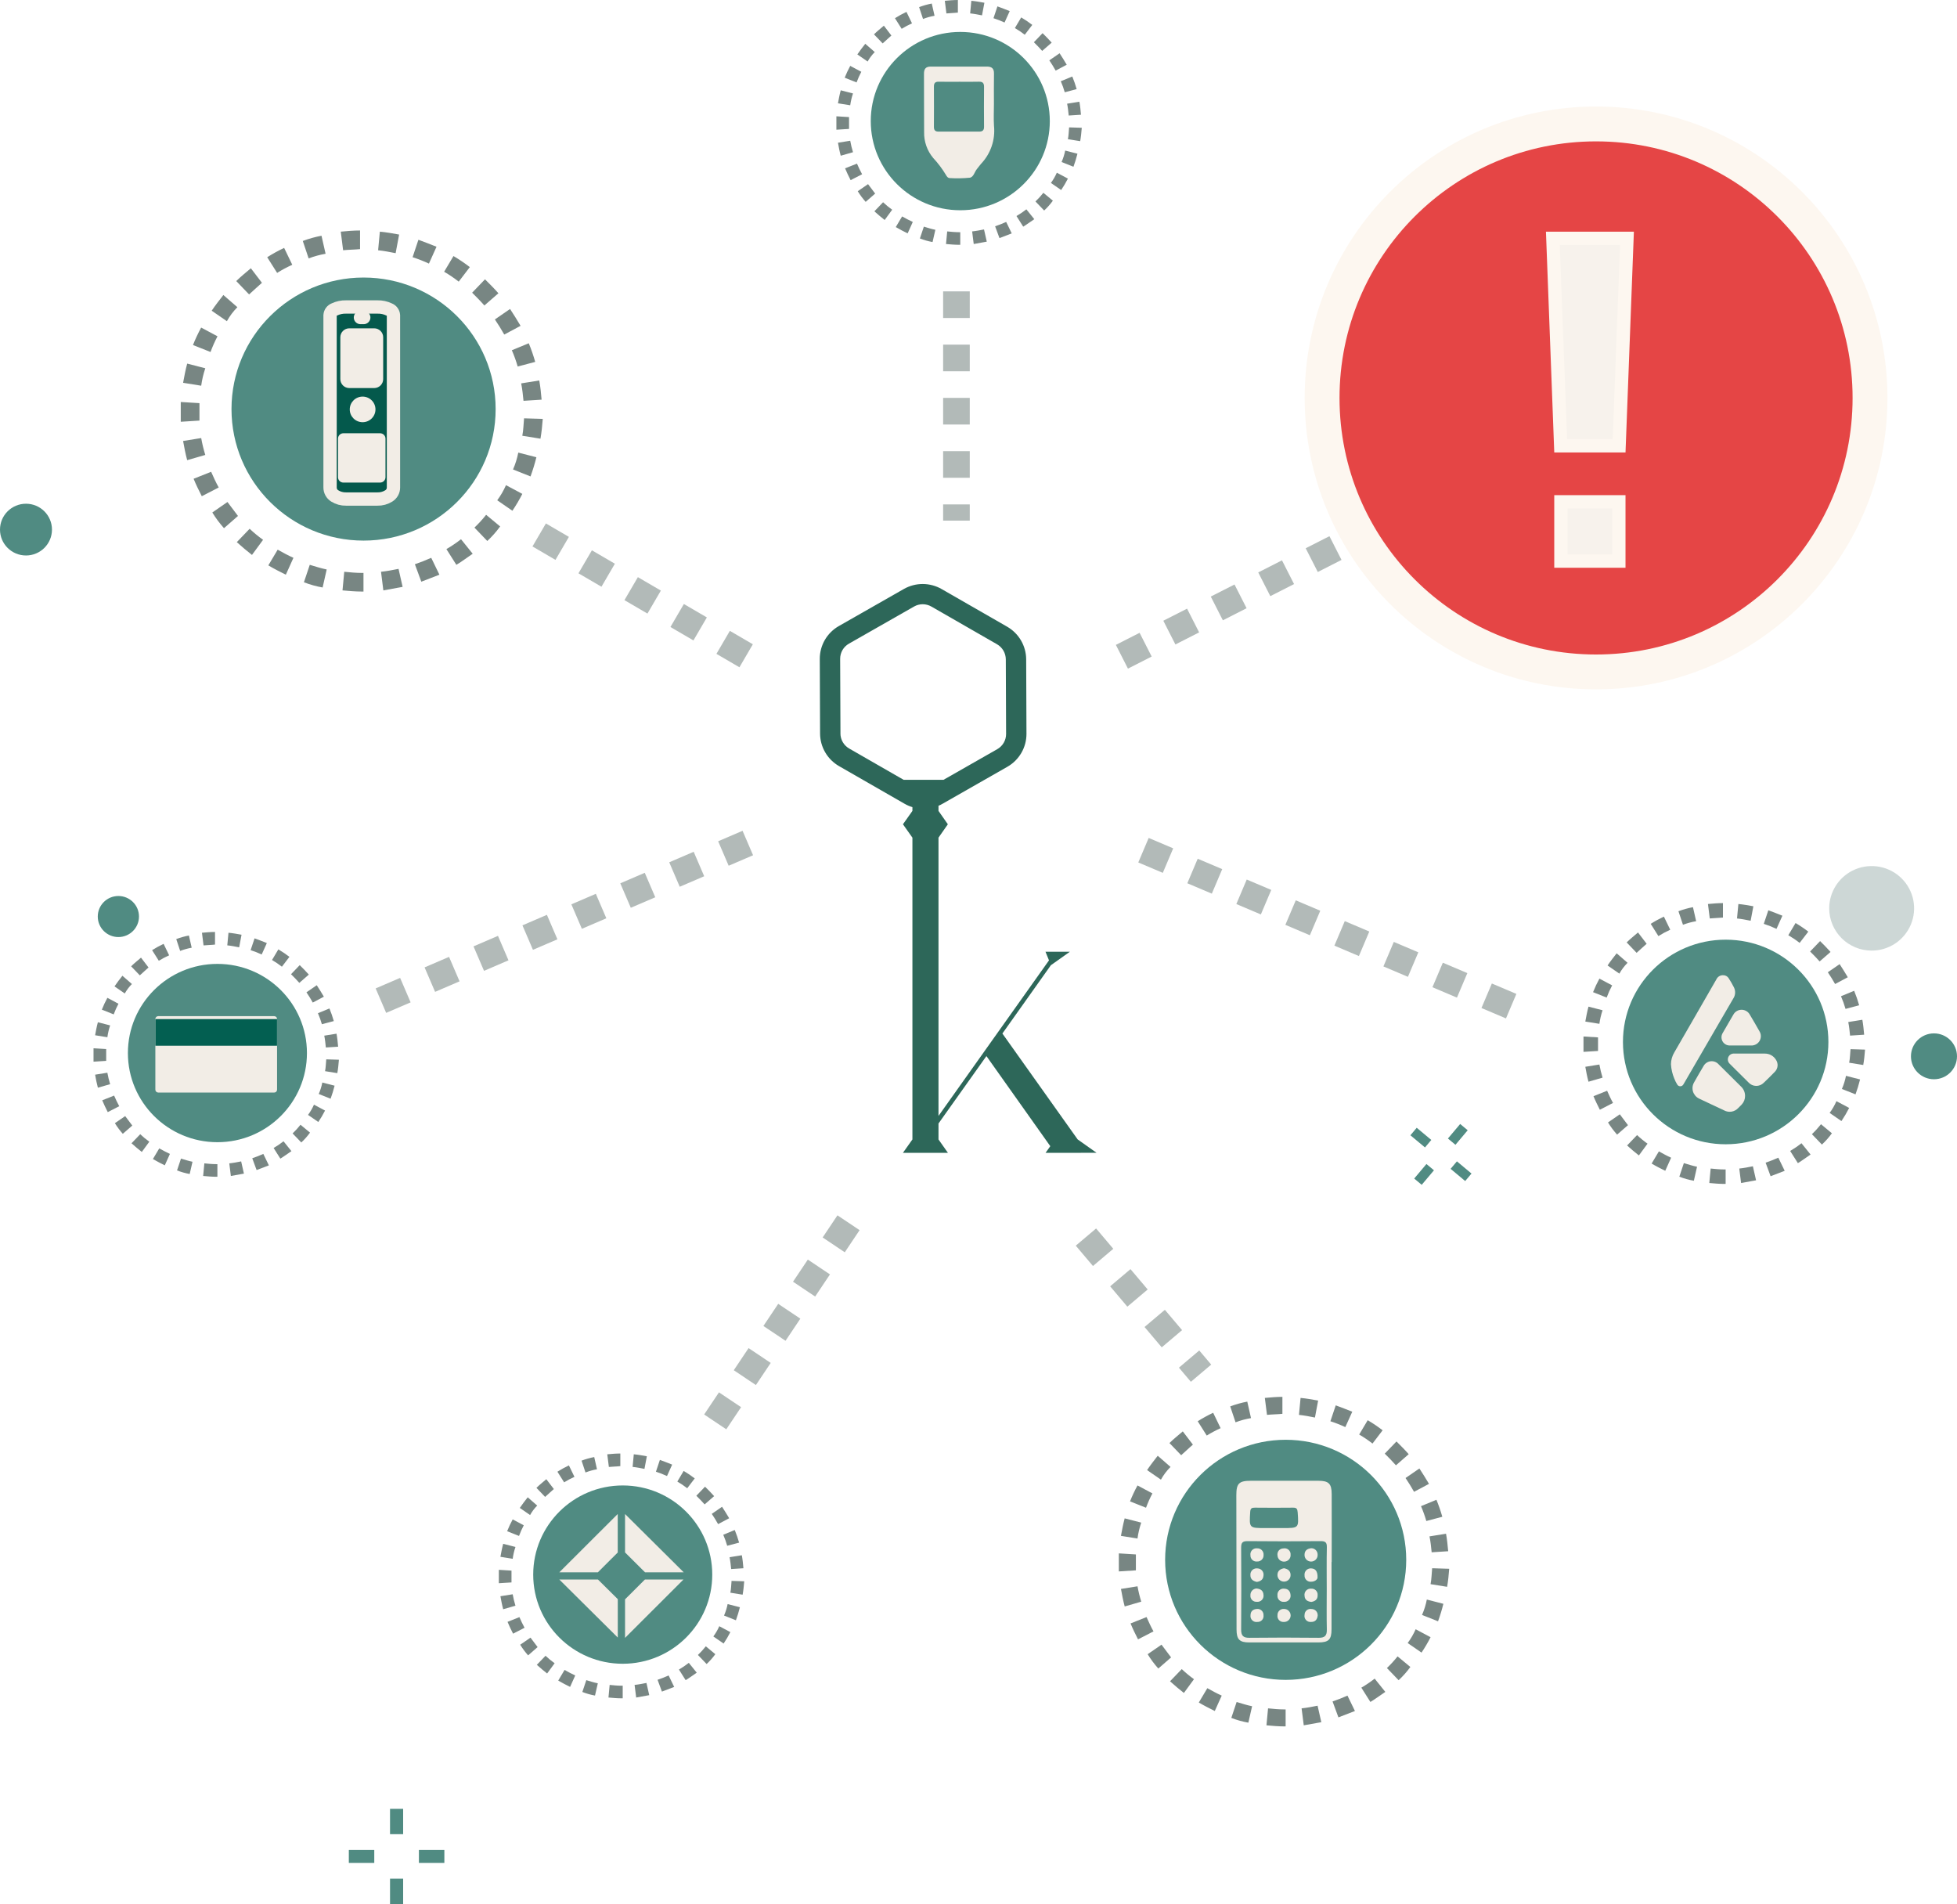 <svg width="147" height="143" viewBox="0 0 147 143" fill="none" xmlns="http://www.w3.org/2000/svg">
<path opacity="0.2" d="M140.59 71.396C141.22 71.396 141.837 71.209 142.361 70.861C142.885 70.512 143.294 70.016 143.535 69.436C143.777 68.856 143.84 68.217 143.717 67.602C143.594 66.986 143.29 66.42 142.844 65.976C142.398 65.532 141.83 65.23 141.212 65.107C140.593 64.985 139.952 65.047 139.37 65.288C138.787 65.528 138.289 65.935 137.939 66.457C137.588 66.979 137.401 67.593 137.401 68.221C137.401 69.063 137.737 69.87 138.335 70.466C138.933 71.061 139.744 71.396 140.59 71.396Z" fill="#073B36"/>
<path opacity="0.2" d="M125.91 32.654C126.541 32.654 127.157 32.468 127.682 32.119C128.206 31.77 128.615 31.274 128.856 30.694C129.097 30.114 129.16 29.476 129.037 28.86C128.914 28.244 128.611 27.678 128.165 27.234C127.719 26.79 127.151 26.488 126.532 26.365C125.914 26.243 125.273 26.306 124.69 26.546C124.108 26.786 123.61 27.193 123.259 27.715C122.909 28.238 122.722 28.851 122.722 29.479C122.722 30.321 123.058 31.129 123.656 31.724C124.254 32.319 125.065 32.654 125.91 32.654Z" fill="#073B36"/>
<path d="M30.282 135.855H29.297V137.757H30.282V135.855Z" fill="#508B82"/>
<path d="M30.282 141.097H29.297V143H30.282V141.097Z" fill="#508B82"/>
<path d="M33.378 138.938H31.467V139.918H33.378V138.938Z" fill="#508B82"/>
<path d="M28.113 138.938H26.202V139.918H28.113V138.938Z" fill="#508B82"/>
<path d="M1.952 41.72C3.03 41.72 3.904 40.85 3.904 39.777C3.904 38.703 3.03 37.833 1.952 37.833C0.874 37.833 0 38.703 0 39.777C0 40.85 0.874 41.72 1.952 41.72Z" fill="#508B82"/>
<path d="M8.892 70.378C9.747 70.378 10.44 69.688 10.44 68.837C10.44 67.985 9.747 67.295 8.892 67.295C8.037 67.295 7.344 67.985 7.344 68.837C7.344 69.688 8.037 70.378 8.892 70.378Z" fill="#508B82"/>
<path d="M145.27 81.058C146.226 81.058 147 80.287 147 79.336C147 78.384 146.226 77.613 145.27 77.613C144.315 77.613 143.541 78.384 143.541 79.336C143.541 80.287 144.315 81.058 145.27 81.058Z" fill="#508B82"/>
<path d="M110.246 84.889L109.681 84.418L108.761 85.509L109.326 85.981L110.246 84.889Z" fill="#508B82"/>
<path d="M107.712 87.896L107.147 87.424L106.228 88.516L106.792 88.987L107.712 87.896Z" fill="#508B82"/>
<path d="M110.532 88.14L109.436 87.225L108.962 87.787L110.058 88.703L110.532 88.14Z" fill="#508B82"/>
<path d="M107.512 85.617L106.417 84.702L105.942 85.265L107.038 86.18L107.512 85.617Z" fill="#508B82"/>
<path d="M121.833 26.716C122.688 26.716 123.381 26.026 123.381 25.174C123.381 24.323 122.688 23.633 121.833 23.633C120.978 23.633 120.285 24.323 120.285 25.174C120.285 26.026 120.978 26.716 121.833 26.716Z" fill="#508B82"/>
<path d="M72.132 15.791C75.846 15.791 78.856 12.793 78.856 9.095C78.856 5.397 75.846 2.399 72.132 2.399C68.418 2.399 65.407 5.397 65.407 9.095C65.407 12.793 68.418 15.791 72.132 15.791Z" fill="#508B82"/>
<g opacity="0.696">
<path d="M72.041 18.386C71.714 18.386 71.387 18.356 71.06 18.327L71.149 17.38C71.447 17.409 71.744 17.439 72.041 17.439H72.13V18.386H72.041ZM73.141 18.327L73.022 17.38C73.32 17.35 73.617 17.291 73.914 17.232L74.122 18.149L73.141 18.327ZM70.049 18.179C69.724 18.121 69.405 18.03 69.098 17.91L69.395 17.022C69.692 17.111 69.96 17.199 70.26 17.259L70.049 18.179ZM75.075 17.883L74.748 16.995C75.018 16.906 75.312 16.788 75.58 16.669L75.996 17.53C75.697 17.646 75.37 17.764 75.073 17.883H75.075ZM68.178 17.528C67.881 17.38 67.583 17.232 67.286 17.054L67.762 16.255C68.032 16.403 68.297 16.551 68.564 16.669L68.178 17.528ZM76.859 17.024L76.353 16.226C76.612 16.075 76.861 15.907 77.096 15.722L77.691 16.462C77.422 16.639 77.154 16.845 76.857 17.024H76.859ZM66.452 16.522C66.182 16.315 65.947 16.108 65.679 15.871L66.333 15.19C66.547 15.393 66.776 15.581 67.016 15.752L66.452 16.522ZM78.433 15.812L77.779 15.131C77.992 14.928 78.191 14.711 78.373 14.48L79.087 15.072C78.893 15.339 78.674 15.586 78.433 15.811V15.812ZM65.025 15.161C64.803 14.912 64.604 14.645 64.43 14.362L65.203 13.829L65.738 14.539L65.025 15.161ZM79.711 14.273L78.938 13.74C79.115 13.501 79.264 13.243 79.384 12.971L80.216 13.415C80.065 13.71 79.896 13.996 79.711 14.271V14.273ZM63.895 13.531C63.747 13.235 63.598 12.939 63.479 12.643L64.371 12.288C64.49 12.557 64.609 12.821 64.757 13.087L63.895 13.531ZM80.633 12.524L79.741 12.169C79.862 11.893 79.953 11.604 80.011 11.308L80.933 11.545C80.85 11.877 80.75 12.204 80.633 12.524ZM63.152 11.696C63.062 11.37 63.003 11.045 62.944 10.719L63.865 10.571C63.917 10.862 63.986 11.15 64.073 11.432L63.152 11.696ZM81.138 10.603L80.216 10.455C80.276 10.159 80.276 9.863 80.306 9.567L81.257 9.597C81.227 9.949 81.198 10.275 81.138 10.603ZM62.825 9.742V8.735L63.776 8.794V9.682L62.825 9.742ZM80.276 8.676C80.246 8.38 80.216 8.084 80.157 7.788L81.078 7.64C81.138 7.966 81.168 8.291 81.197 8.617L80.276 8.676ZM63.865 7.907L62.944 7.759C63.004 7.433 63.063 7.108 63.152 6.782L64.073 7.018C63.976 7.307 63.907 7.605 63.865 7.907ZM79.979 6.93C79.898 6.648 79.798 6.371 79.681 6.101L80.546 5.746C80.673 6.056 80.782 6.372 80.873 6.693L79.979 6.93ZM64.341 6.191L63.449 5.836C63.57 5.532 63.709 5.235 63.865 4.948L64.698 5.392C64.561 5.65 64.442 5.917 64.341 6.191ZM79.295 5.303C79.147 5.034 78.998 4.8 78.82 4.533L79.592 4.001C79.771 4.27 79.949 4.563 80.127 4.862L79.295 5.303ZM65.173 4.621L64.4 4.088C64.579 3.819 64.787 3.555 64.995 3.289L65.708 3.91C65.498 4.121 65.317 4.36 65.173 4.621ZM78.284 3.823C78.076 3.586 77.868 3.379 77.66 3.172L78.314 2.491C78.552 2.728 78.789 2.965 78.997 3.202L78.284 3.823ZM66.303 3.261L65.649 2.58C65.887 2.343 66.155 2.136 66.392 1.929L66.957 2.669C66.749 2.844 66.541 3.052 66.303 3.259V3.261ZM76.976 2.61C76.74 2.425 76.492 2.257 76.233 2.107L76.708 1.308C76.997 1.478 77.275 1.666 77.54 1.87L76.976 2.61ZM67.73 2.166L67.225 1.367C67.503 1.191 67.791 1.033 68.089 0.893L68.505 1.754C68.238 1.873 67.978 2.01 67.73 2.164V2.166ZM75.457 1.692C75.187 1.566 74.909 1.457 74.625 1.367L74.922 0.479C75.249 0.597 75.546 0.716 75.844 0.834L75.457 1.692ZM69.333 1.423L69.039 0.535C69.348 0.418 69.666 0.328 69.99 0.266L70.198 1.184C69.903 1.236 69.615 1.316 69.335 1.424L69.333 1.423ZM73.764 1.154C73.467 1.095 73.17 1.036 72.873 1.006L72.962 0.059C73.289 0.089 73.616 0.148 73.943 0.207L73.764 1.154ZM71.089 1.006L70.97 0.059C71.297 0.03 71.624 0 71.951 0V0.947C71.684 0.979 71.387 0.979 71.089 1.009L71.089 1.006Z" fill="#3E524D"/>
</g>
<path d="M74.659 7.82C74.659 8.364 74.628 8.91 74.664 9.452C74.717 9.969 74.658 10.491 74.49 10.983C74.322 11.475 74.05 11.925 73.692 12.303C73.584 12.421 73.495 12.561 73.389 12.684C73.2 12.905 73.137 13.302 72.846 13.347C72.347 13.396 71.846 13.405 71.347 13.375C71.196 13.375 71.114 13.247 71.052 13.134C70.779 12.679 70.459 12.254 70.097 11.866C69.638 11.318 69.396 10.622 69.415 9.909C69.401 8.453 69.417 6.997 69.405 5.542C69.402 5.169 69.542 4.998 69.92 5C71.323 5.005 72.726 5.005 74.129 5C74.498 5 74.67 5.145 74.663 5.526C74.649 6.291 74.659 7.055 74.659 7.82ZM72.024 6.141C71.523 6.141 71.021 6.15 70.52 6.137C70.249 6.13 70.15 6.239 70.151 6.499C70.157 7.512 70.157 8.525 70.151 9.539C70.151 9.784 70.259 9.884 70.494 9.884C71.512 9.882 72.53 9.882 73.547 9.884C73.805 9.884 73.919 9.787 73.916 9.518C73.907 8.52 73.907 7.521 73.916 6.523C73.916 6.242 73.817 6.127 73.526 6.136C73.025 6.152 72.523 6.14 72.022 6.14" fill="#F2EDE6"/>
<path d="M117.626 36.39C121.34 36.39 124.351 33.392 124.351 29.694C124.351 25.996 121.34 22.998 117.626 22.998C113.913 22.998 110.902 25.996 110.902 29.694C110.902 33.392 113.913 36.39 117.626 36.39Z" fill="#508B82"/>
<g opacity="0.696">
<path d="M117.536 38.986C117.209 38.986 116.882 38.956 116.555 38.926L116.644 37.979C116.941 38.009 117.238 38.038 117.536 38.038H117.625V38.986H117.536ZM118.636 38.926L118.517 37.979C118.814 37.95 119.111 37.891 119.409 37.831L119.617 38.749L118.636 38.926ZM115.544 38.778C115.219 38.72 114.9 38.63 114.593 38.509L114.89 37.621C115.187 37.71 115.455 37.799 115.755 37.858L115.544 38.778ZM120.569 38.482L120.242 37.595C120.513 37.506 120.807 37.387 121.075 37.269L121.491 38.13C121.192 38.246 120.865 38.364 120.568 38.482H120.569ZM113.672 38.127C113.375 37.979 113.078 37.831 112.781 37.654L113.256 36.855C113.526 37.003 113.791 37.151 114.059 37.269L113.672 38.127ZM122.353 37.624L121.848 36.825C122.107 36.675 122.355 36.507 122.591 36.322L123.185 37.062C122.916 37.239 122.649 37.444 122.352 37.624H122.353ZM111.946 37.122C111.676 36.914 111.441 36.707 111.174 36.471L111.828 35.79C112.042 35.993 112.27 36.181 112.511 36.352L111.946 37.122ZM123.927 36.411L123.273 35.731C123.487 35.528 123.685 35.31 123.868 35.08L124.581 35.671C124.388 35.938 124.169 36.186 123.927 36.41V36.411ZM110.519 35.76C110.298 35.512 110.099 35.245 109.925 34.961L110.698 34.428L111.233 35.139L110.519 35.76ZM125.205 34.872L124.433 34.34C124.609 34.1 124.759 33.842 124.878 33.57L125.711 34.014C125.56 34.31 125.391 34.596 125.205 34.871V34.872ZM109.39 34.131C109.241 33.835 109.093 33.539 108.974 33.243L109.865 32.888C109.984 33.157 110.103 33.421 110.252 33.687L109.39 34.131ZM126.127 33.124L125.236 32.769C125.357 32.493 125.447 32.204 125.506 31.908L126.427 32.145C126.345 32.476 126.245 32.803 126.127 33.124ZM108.646 32.295C108.557 31.97 108.498 31.644 108.438 31.319L109.36 31.171C109.411 31.462 109.481 31.749 109.568 32.032L108.646 32.295ZM126.632 31.203L125.711 31.055C125.771 30.759 125.771 30.463 125.8 30.167L126.751 30.196C126.722 30.549 126.692 30.874 126.632 31.203ZM108.319 30.342V29.335L109.27 29.394V30.282L108.319 30.342ZM125.771 29.276C125.741 28.98 125.711 28.684 125.652 28.388L126.573 28.24C126.632 28.566 126.662 28.891 126.692 29.217L125.771 29.276ZM109.36 28.506L108.439 28.358C108.498 28.033 108.558 27.707 108.647 27.381L109.568 27.618C109.471 27.907 109.401 28.204 109.36 28.506ZM125.473 27.53C125.392 27.247 125.293 26.971 125.176 26.701L126.041 26.346C126.167 26.655 126.277 26.971 126.368 27.293L125.473 27.53ZM109.836 26.79L108.944 26.435C109.065 26.131 109.204 25.835 109.36 25.547L110.192 25.991C110.056 26.249 109.936 26.516 109.836 26.79ZM124.79 25.902C124.641 25.633 124.493 25.399 124.314 25.133L125.087 24.6C125.265 24.869 125.444 25.163 125.622 25.461L124.79 25.902ZM110.668 25.22L109.895 24.688C110.073 24.418 110.281 24.155 110.49 23.888L111.203 24.51C110.992 24.721 110.812 24.96 110.668 25.22ZM123.779 24.423C123.571 24.186 123.363 23.979 123.155 23.772L123.808 23.091C124.046 23.328 124.284 23.564 124.492 23.801L123.779 24.423ZM111.798 23.86L111.144 23.18C111.382 22.943 111.649 22.736 111.887 22.529L112.452 23.268C112.244 23.444 112.036 23.652 111.798 23.859V23.86ZM122.47 23.209C122.235 23.025 121.986 22.857 121.727 22.706L122.203 21.907C122.492 22.077 122.77 22.265 123.035 22.47L122.47 23.209ZM113.224 22.765L112.719 21.966C112.997 21.791 113.286 21.633 113.584 21.493L114 22.354C113.732 22.472 113.473 22.609 113.224 22.763V22.765ZM120.952 22.292C120.682 22.166 120.404 22.057 120.12 21.966L120.417 21.078C120.744 21.197 121.041 21.315 121.338 21.434L120.952 22.292ZM114.828 22.023L114.534 21.135C114.842 21.018 115.161 20.928 115.485 20.866L115.693 21.783C115.398 21.836 115.109 21.916 114.83 22.023L114.828 22.023ZM119.259 21.754C118.962 21.695 118.664 21.635 118.367 21.606L118.456 20.659C118.783 20.688 119.11 20.748 119.437 20.807L119.259 21.754ZM116.583 21.606L116.465 20.659C116.792 20.629 117.118 20.6 117.445 20.6V21.547C117.178 21.579 116.881 21.579 116.584 21.609L116.583 21.606Z" fill="#3E524D"/>
</g>
<path d="M117.294 31.988C116.951 32.576 116.592 33.156 116.272 33.755C116.113 34.05 115.986 34.14 115.668 33.93C115.162 33.595 114.636 33.293 114.092 33.025C113.693 32.828 113.617 32.67 113.868 32.251C115.027 30.32 116.143 28.364 117.269 26.414C117.398 26.19 117.585 25.997 117.48 25.675C117.313 25.169 117.616 25.056 118.042 25.137C118.549 25.229 119.069 25.231 119.577 25.143C119.785 25.109 120.115 25.012 120.207 25.223C120.277 25.337 120.305 25.472 120.285 25.604C120.265 25.736 120.2 25.857 120.099 25.946C119.905 26.116 120.328 27.299 120.588 27.467C120.849 27.635 120.822 28.334 120.53 28.378C120.195 28.429 120.252 28.614 120.252 28.809C120.249 29.622 120.252 30.436 120.252 31.249C120.252 31.457 120.22 31.634 120.546 31.676C120.799 31.708 120.856 32.499 120.625 32.528C120.151 32.586 120.255 32.885 120.253 33.158C120.243 34.449 120.245 34.449 118.964 34.446C118.485 34.446 117.848 34.607 117.569 34.368C117.237 34.082 117.49 33.429 117.46 32.936C117.442 32.63 117.457 32.321 117.457 32.013L117.295 31.989M118.727 25.658C118.291 25.667 118.046 26.022 117.82 26.411C116.847 28.088 115.874 29.763 114.902 31.438C114.241 32.578 114.25 32.568 115.418 33.24C115.752 33.432 115.914 33.447 116.13 33.064C117.215 31.141 118.338 29.24 119.443 27.328C119.541 27.168 119.619 26.997 119.677 26.819C119.717 26.678 119.722 26.529 119.691 26.386C119.661 26.242 119.597 26.107 119.504 25.994C119.411 25.88 119.292 25.79 119.157 25.731C119.022 25.672 118.875 25.646 118.728 25.656M119.439 28.55C118.986 29.203 118.353 29.767 118.269 30.574C118.199 31.253 118.287 31.946 118.249 32.631C118.223 33.11 118.514 33.066 118.803 33.04C119.07 33.017 119.457 33.219 119.447 32.655C119.424 31.288 119.439 29.919 119.439 28.55Z" fill="#F2EDE6"/>
<path d="M16.332 85.786C20.046 85.786 23.056 82.788 23.056 79.09C23.056 75.392 20.046 72.394 16.332 72.394C12.618 72.394 9.607 75.392 9.607 79.09C9.607 82.788 12.618 85.786 16.332 85.786Z" fill="#508B82"/>
<g opacity="0.696">
<path d="M16.241 88.382C15.914 88.382 15.587 88.352 15.26 88.322L15.35 87.375C15.647 87.405 15.944 87.434 16.241 87.434H16.33V88.382H16.241ZM17.341 88.322L17.223 87.375C17.52 87.346 17.817 87.287 18.114 87.227L18.322 88.145L17.341 88.322ZM14.249 88.174C13.924 88.116 13.606 88.026 13.298 87.905L13.595 87.017C13.893 87.106 14.16 87.195 14.46 87.254L14.249 88.174ZM19.275 87.878L18.948 86.991C19.218 86.902 19.513 86.783 19.78 86.665L20.196 87.526C19.897 87.642 19.57 87.76 19.273 87.878H19.275ZM12.378 87.523C12.081 87.375 11.784 87.227 11.486 87.05L11.962 86.251C12.232 86.399 12.497 86.547 12.764 86.665L12.378 87.523ZM21.059 87.02L20.553 86.221C20.812 86.071 21.061 85.903 21.297 85.718L21.891 86.458C21.622 86.635 21.354 86.84 21.057 87.02H21.059ZM10.652 86.518C10.382 86.31 10.147 86.103 9.879 85.867L10.533 85.186C10.747 85.389 10.976 85.577 11.217 85.748L10.652 86.518ZM22.633 85.807L21.979 85.127C22.192 84.924 22.391 84.706 22.573 84.475L23.287 85.067C23.093 85.334 22.874 85.582 22.633 85.806V85.807ZM9.225 85.156C9.003 84.908 8.804 84.641 8.63 84.357L9.403 83.825L9.938 84.535L9.225 85.156ZM23.911 84.268L23.138 83.736C23.315 83.496 23.465 83.238 23.584 82.966L24.416 83.41C24.265 83.706 24.097 83.992 23.911 84.267V84.268ZM8.095 83.527C7.947 83.231 7.798 82.935 7.679 82.639L8.571 82.284C8.69 82.553 8.809 82.817 8.957 83.083L8.095 83.527ZM24.833 82.52L23.941 82.165C24.062 81.889 24.153 81.6 24.211 81.304L25.133 81.541C25.051 81.872 24.951 82.199 24.833 82.52ZM7.352 81.692C7.263 81.366 7.203 81.04 7.144 80.715L8.065 80.567C8.117 80.858 8.186 81.145 8.273 81.428L7.352 81.692ZM25.338 80.599L24.417 80.451C24.476 80.155 24.476 79.859 24.506 79.563L25.457 79.592C25.427 79.945 25.398 80.27 25.338 80.599ZM7.025 79.738V78.731L7.976 78.79V79.678L7.025 79.738ZM24.476 78.672C24.446 78.376 24.417 78.08 24.357 77.784L25.279 77.636C25.338 77.962 25.368 78.287 25.398 78.613L24.476 78.672ZM8.066 77.902L7.144 77.754C7.204 77.429 7.263 77.103 7.352 76.777L8.274 77.014C8.176 77.303 8.107 77.6 8.066 77.902ZM24.179 76.926C24.098 76.643 23.998 76.367 23.882 76.097L24.746 75.742C24.873 76.051 24.982 76.367 25.073 76.689L24.179 76.926ZM8.541 76.186L7.65 75.831C7.77 75.527 7.909 75.231 8.066 74.943L8.898 75.387C8.761 75.645 8.642 75.912 8.541 76.186ZM23.495 75.299C23.347 75.029 23.198 74.795 23.02 74.529L23.793 73.996C23.971 74.265 24.149 74.559 24.328 74.857L23.495 75.299ZM9.373 74.616L8.601 74.084C8.779 73.814 8.987 73.551 9.195 73.284L9.908 73.906C9.698 74.117 9.518 74.356 9.373 74.616ZM22.484 73.819C22.276 73.582 22.068 73.375 21.86 73.168L22.514 72.487C22.752 72.724 22.989 72.96 23.198 73.197L22.484 73.819ZM10.503 73.256L9.85 72.576C10.087 72.339 10.355 72.132 10.592 71.925L11.157 72.665C10.949 72.84 10.741 73.048 10.503 73.255V73.256ZM21.176 72.605C20.94 72.421 20.692 72.253 20.433 72.102L20.909 71.303C21.197 71.473 21.475 71.661 21.741 71.865L21.176 72.605ZM11.93 72.161L11.425 71.362C11.703 71.187 11.992 71.029 12.289 70.889L12.705 71.75C12.438 71.868 12.179 72.005 11.93 72.159V72.161ZM19.657 71.688C19.387 71.562 19.11 71.453 18.825 71.362L19.122 70.475C19.449 70.593 19.747 70.711 20.044 70.83L19.657 71.688ZM13.533 71.419L13.239 70.531C13.548 70.414 13.866 70.324 14.19 70.262L14.399 71.179C14.104 71.232 13.815 71.312 13.536 71.419L13.533 71.419ZM17.965 71.15C17.667 71.091 17.37 71.031 17.073 71.002L17.162 70.055C17.489 70.084 17.816 70.144 18.143 70.203L17.965 71.15ZM15.289 71.002L15.17 70.055C15.497 70.025 15.824 69.996 16.151 69.996V70.943C15.884 70.975 15.587 70.975 15.29 71.005L15.289 71.002Z" fill="#3E524D"/>
</g>
<path d="M20.596 82.057H11.886C11.828 82.057 11.773 82.035 11.733 81.994C11.692 81.954 11.669 81.899 11.669 81.842V76.534C11.669 76.477 11.692 76.422 11.733 76.382C11.773 76.341 11.828 76.319 11.886 76.319H20.596C20.653 76.319 20.708 76.341 20.749 76.382C20.789 76.422 20.812 76.477 20.812 76.534V81.846C20.811 81.902 20.788 81.956 20.748 81.996C20.707 82.035 20.653 82.057 20.596 82.057Z" fill="#F2EDE6"/>
<path d="M11.672 77.54H20.81" stroke="#035F51" stroke-width="2"/>
<path d="M96.574 126.169C101.575 126.169 105.629 122.132 105.629 117.152C105.629 112.173 101.575 108.136 96.574 108.136C91.573 108.136 87.519 112.173 87.519 117.152C87.519 122.132 91.573 126.169 96.574 126.169Z" fill="#508B82"/>
<g opacity="0.696">
<path d="M96.45 129.662C96.01 129.662 95.57 129.622 95.13 129.582L95.25 128.307C95.65 128.347 96.05 128.387 96.45 128.387H96.57V129.662H96.45ZM97.932 129.582L97.769 128.307C98.17 128.267 98.57 128.188 98.97 128.108L99.251 129.346L97.932 129.582ZM93.771 129.383C93.333 129.306 92.904 129.186 92.49 129.024L92.89 127.829C93.291 127.948 93.651 128.068 94.051 128.148L93.771 129.383ZM100.536 128.985L100.095 127.789C100.456 127.669 100.856 127.51 101.216 127.35L101.776 128.506C101.374 128.665 100.933 128.825 100.534 128.985H100.536ZM91.249 128.506C90.849 128.307 90.449 128.107 90.048 127.869L90.689 126.792C91.049 126.991 91.409 127.191 91.77 127.35L91.249 128.506ZM102.938 127.829L102.257 126.753C102.606 126.55 102.941 126.324 103.258 126.075L104.058 127.072C103.695 127.311 103.333 127.589 102.935 127.829H102.938ZM88.928 127.151C88.567 126.872 88.247 126.593 87.887 126.274L88.768 125.359C89.056 125.633 89.363 125.886 89.686 126.117L88.928 127.151ZM105.059 126.195L104.178 125.28C104.466 125.007 104.733 124.714 104.979 124.403L105.94 125.2C105.678 125.559 105.383 125.892 105.057 126.195H105.059ZM87.007 125.317C86.708 124.983 86.44 124.623 86.206 124.241L87.247 123.524L87.967 124.481L87.007 125.317ZM106.778 124.12L105.737 123.402C105.975 123.08 106.176 122.733 106.337 122.366L107.458 122.964C107.255 123.363 107.028 123.749 106.778 124.12ZM85.483 123.125C85.283 122.727 85.082 122.328 84.922 121.93L86.123 121.451C86.285 121.81 86.444 122.169 86.644 122.527L85.483 123.125ZM108.017 121.77L106.816 121.292C106.978 120.92 107.099 120.533 107.176 120.136L108.419 120.455C108.31 120.9 108.176 121.339 108.018 121.77H108.017ZM84.482 120.654C84.362 120.215 84.282 119.777 84.201 119.339L85.444 119.14C85.514 119.53 85.608 119.916 85.725 120.295L84.482 120.654ZM108.699 119.179L107.456 118.98C107.536 118.581 107.536 118.183 107.576 117.784L108.857 117.824C108.819 118.302 108.779 118.739 108.699 119.18V119.179ZM84.041 118.023V116.668L85.322 116.747V117.943L84.041 118.023ZM107.539 116.586C107.499 116.188 107.459 115.79 107.376 115.391L108.619 115.192C108.699 115.63 108.739 116.069 108.781 116.507L107.539 116.586ZM85.443 115.552L84.2 115.353C84.28 114.915 84.362 114.476 84.48 114.038L85.723 114.357C85.592 114.746 85.498 115.146 85.443 115.552ZM107.138 114.237C107.029 113.857 106.895 113.484 106.738 113.121L107.898 112.643C108.069 113.059 108.216 113.485 108.339 113.918L107.138 114.237ZM86.083 113.24L84.882 112.762C85.045 112.352 85.232 111.953 85.443 111.566L86.564 112.164C86.379 112.512 86.219 112.871 86.083 113.24ZM106.217 112.044C106.017 111.686 105.817 111.367 105.577 111.008L106.618 110.291C106.858 110.65 107.098 111.048 107.338 111.447L106.217 112.044ZM87.204 111.13L86.163 110.412C86.403 110.054 86.683 109.695 86.963 109.336L87.924 110.174C87.641 110.457 87.398 110.778 87.204 111.128V111.13ZM104.857 110.054C104.576 109.734 104.296 109.456 104.016 109.176L104.897 108.262C105.217 108.581 105.537 108.899 105.815 109.218L104.857 110.054ZM88.725 109.296L87.844 108.382C88.165 108.063 88.525 107.784 88.845 107.505L89.605 108.501C89.325 108.736 89.045 109.016 88.725 109.294V109.296ZM103.096 108.419C102.778 108.171 102.444 107.945 102.095 107.742L102.735 106.666C103.124 106.895 103.498 107.148 103.856 107.423L103.096 108.419ZM90.647 107.822L89.966 106.745C90.34 106.509 90.727 106.296 91.127 106.108L91.687 107.264C91.328 107.425 90.98 107.611 90.646 107.819L90.647 107.822ZM101.054 107.184C100.69 107.014 100.316 106.867 99.933 106.745L100.334 105.55C100.774 105.711 101.174 105.869 101.576 106.028L101.054 107.184ZM92.808 106.825L92.408 105.629C92.823 105.473 93.252 105.353 93.689 105.27L93.969 106.508C93.573 106.576 93.184 106.681 92.808 106.823L92.808 106.825ZM98.772 106.466C98.372 106.386 97.972 106.305 97.572 106.267L97.692 104.992C98.132 105.032 98.573 105.111 99.012 105.191L98.772 106.466ZM95.17 106.267L95.008 104.992C95.448 104.952 95.888 104.912 96.328 104.912V106.187C95.97 106.225 95.57 106.225 95.17 106.265V106.267Z" fill="#3E524D"/>
</g>
<path d="M100.018 117.318C100.018 119.001 100.018 120.686 100.018 122.369C100.018 123.145 99.801 123.355 99.029 123.356C97.298 123.357 95.567 123.357 93.836 123.356C93.107 123.356 92.886 123.133 92.883 122.392C92.875 119.024 92.869 115.657 92.867 112.292C92.867 111.409 93.072 111.215 93.961 111.215C95.652 111.215 97.344 111.215 99.035 111.215C99.8 111.215 100.026 111.431 100.03 112.206C100.039 113.91 100.03 115.613 100.03 117.318H100.015M99.658 119.363C99.658 118.313 99.642 117.264 99.666 116.216C99.674 115.847 99.561 115.745 99.196 115.748C97.367 115.765 95.538 115.769 93.71 115.748C93.291 115.743 93.227 115.902 93.229 116.266C93.244 118.304 93.244 120.343 93.229 122.381C93.225 122.837 93.372 123.014 93.848 123.008C95.577 122.988 97.306 122.988 99.036 123.008C99.499 123.013 99.676 122.86 99.665 122.392C99.641 121.383 99.658 120.374 99.658 119.364M95.647 114.767H96.362C97.568 114.767 97.56 114.767 97.474 113.577C97.456 113.328 97.392 113.23 97.13 113.234C96.176 113.246 95.221 113.243 94.266 113.234C94.027 113.234 93.926 113.276 93.909 113.553C93.833 114.767 93.821 114.767 95.05 114.767H95.645" fill="#F2EDE6"/>
<path d="M94.406 118.812C94.119 118.746 93.916 118.608 93.924 118.293C93.919 118.223 93.929 118.152 93.955 118.086C93.981 118.021 94.021 117.962 94.073 117.914C94.126 117.866 94.188 117.831 94.255 117.811C94.323 117.791 94.395 117.786 94.465 117.797C94.53 117.8 94.595 117.816 94.654 117.845C94.713 117.873 94.765 117.914 94.807 117.965C94.849 118.015 94.88 118.074 94.897 118.137C94.915 118.2 94.918 118.266 94.908 118.331C94.888 118.645 94.68 118.768 94.406 118.812Z" fill="#F2EDE6"/>
<path d="M98.968 118.485C98.962 118.626 98.766 118.796 98.482 118.797C98.417 118.803 98.351 118.794 98.289 118.771C98.228 118.749 98.172 118.713 98.125 118.667C98.079 118.621 98.043 118.566 98.019 118.505C97.996 118.444 97.987 118.378 97.991 118.313C97.983 118.243 97.99 118.172 98.013 118.106C98.036 118.039 98.075 117.978 98.125 117.929C98.175 117.879 98.236 117.841 98.303 117.819C98.37 117.796 98.441 117.789 98.512 117.798C98.79 117.812 98.983 117.996 98.968 118.486" fill="#F2EDE6"/>
<path d="M98.504 120.315C98.221 120.283 98.004 120.167 97.991 119.85C97.979 119.781 97.983 119.71 98.004 119.642C98.024 119.575 98.059 119.513 98.107 119.462C98.156 119.41 98.215 119.371 98.281 119.346C98.347 119.321 98.418 119.311 98.488 119.318C98.553 119.313 98.619 119.322 98.68 119.344C98.742 119.367 98.798 119.402 98.844 119.448C98.89 119.494 98.926 119.55 98.948 119.611C98.971 119.672 98.98 119.738 98.974 119.803C98.984 120.118 98.797 120.262 98.507 120.314" fill="#F2EDE6"/>
<path d="M94.913 116.785C94.918 116.849 94.909 116.915 94.886 116.976C94.864 117.037 94.828 117.092 94.783 117.139C94.737 117.185 94.682 117.222 94.621 117.246C94.561 117.27 94.496 117.281 94.43 117.278C94.365 117.286 94.299 117.28 94.237 117.259C94.175 117.239 94.118 117.206 94.07 117.161C94.022 117.117 93.984 117.062 93.96 117.002C93.935 116.941 93.924 116.876 93.927 116.811C93.916 116.741 93.921 116.67 93.942 116.603C93.963 116.536 94 116.474 94.049 116.424C94.098 116.373 94.158 116.334 94.225 116.311C94.292 116.288 94.363 116.28 94.433 116.289C94.499 116.286 94.564 116.297 94.624 116.321C94.685 116.346 94.74 116.382 94.785 116.429C94.831 116.476 94.866 116.532 94.888 116.593C94.91 116.654 94.919 116.72 94.914 116.785" fill="#F2EDE6"/>
<path d="M96.944 119.842C96.946 119.907 96.933 119.971 96.908 120.03C96.883 120.089 96.845 120.143 96.798 120.186C96.751 120.23 96.695 120.264 96.633 120.284C96.572 120.305 96.507 120.313 96.443 120.307C96.377 120.313 96.312 120.304 96.25 120.282C96.188 120.26 96.132 120.224 96.086 120.178C96.039 120.132 96.004 120.076 95.981 120.015C95.959 119.953 95.951 119.888 95.957 119.823C95.948 119.753 95.956 119.682 95.98 119.615C96.003 119.549 96.042 119.489 96.093 119.44C96.144 119.391 96.206 119.355 96.274 119.334C96.341 119.313 96.413 119.309 96.483 119.32C96.789 119.336 96.935 119.535 96.942 119.844" fill="#F2EDE6"/>
<path d="M94.374 119.305C94.698 119.333 94.892 119.474 94.908 119.782C94.919 119.852 94.914 119.923 94.892 119.99C94.871 120.057 94.834 120.118 94.785 120.169C94.736 120.219 94.676 120.258 94.609 120.281C94.543 120.305 94.471 120.312 94.401 120.304C94.336 120.308 94.27 120.299 94.209 120.276C94.148 120.252 94.093 120.216 94.047 120.169C94.002 120.122 93.968 120.066 93.947 120.004C93.925 119.943 93.918 119.877 93.926 119.812C93.919 119.687 93.963 119.563 94.046 119.469C94.13 119.374 94.247 119.315 94.373 119.305" fill="#F2EDE6"/>
<path d="M96.473 117.287C96.409 117.291 96.344 117.282 96.283 117.26C96.222 117.239 96.166 117.206 96.118 117.162C96.07 117.119 96.031 117.067 96.004 117.008C95.977 116.949 95.962 116.886 95.96 116.822C95.948 116.758 95.95 116.692 95.967 116.629C95.983 116.566 96.013 116.507 96.054 116.456C96.096 116.406 96.148 116.366 96.207 116.338C96.267 116.31 96.331 116.295 96.397 116.295C96.466 116.28 96.537 116.282 96.605 116.299C96.674 116.317 96.737 116.35 96.79 116.397C96.843 116.443 96.885 116.501 96.911 116.566C96.938 116.631 96.948 116.702 96.943 116.772C96.948 116.837 96.939 116.902 96.918 116.963C96.896 117.025 96.863 117.081 96.819 117.129C96.775 117.178 96.721 117.216 96.662 117.243C96.602 117.27 96.539 117.285 96.473 117.287Z" fill="#F2EDE6"/>
<path d="M98.482 116.28C98.547 116.278 98.611 116.289 98.671 116.312C98.732 116.336 98.787 116.371 98.833 116.416C98.879 116.462 98.915 116.516 98.939 116.576C98.964 116.636 98.975 116.7 98.974 116.764C98.978 116.83 98.968 116.897 98.946 116.959C98.923 117.021 98.888 117.078 98.842 117.127C98.797 117.175 98.742 117.214 98.681 117.241C98.62 117.268 98.555 117.282 98.488 117.283C98.421 117.284 98.355 117.271 98.294 117.246C98.232 117.22 98.177 117.183 98.13 117.136C98.083 117.088 98.047 117.032 98.023 116.97C97.999 116.908 97.987 116.842 97.99 116.776C97.99 116.467 98.18 116.317 98.482 116.282" fill="#F2EDE6"/>
<path d="M96.448 117.784C96.728 117.838 96.934 117.967 96.942 118.279C96.945 118.345 96.934 118.411 96.911 118.472C96.888 118.534 96.852 118.59 96.806 118.638C96.761 118.685 96.706 118.724 96.645 118.75C96.585 118.776 96.519 118.79 96.453 118.79C96.387 118.791 96.322 118.778 96.26 118.753C96.199 118.727 96.144 118.69 96.098 118.643C96.051 118.596 96.015 118.541 95.991 118.479C95.966 118.418 95.955 118.353 95.956 118.287C95.963 117.974 96.164 117.839 96.448 117.784Z" fill="#F2EDE6"/>
<path d="M96.446 120.84C96.512 120.839 96.578 120.851 96.639 120.876C96.701 120.901 96.757 120.937 96.803 120.984C96.85 121.031 96.887 121.087 96.912 121.148C96.936 121.209 96.948 121.275 96.947 121.341C96.945 121.407 96.93 121.472 96.903 121.532C96.876 121.592 96.836 121.646 96.787 121.691C96.739 121.735 96.681 121.769 96.619 121.791C96.556 121.813 96.49 121.823 96.424 121.818C96.359 121.822 96.293 121.812 96.233 121.788C96.172 121.764 96.118 121.726 96.073 121.679C96.029 121.631 95.996 121.574 95.976 121.512C95.956 121.451 95.95 121.385 95.959 121.321C95.955 121.256 95.964 121.191 95.987 121.131C96.01 121.07 96.046 121.015 96.092 120.97C96.138 120.924 96.194 120.889 96.254 120.867C96.316 120.844 96.381 120.835 96.446 120.84Z" fill="#F2EDE6"/>
<path d="M98.981 121.325C98.946 121.648 98.786 121.822 98.479 121.817C98.409 121.824 98.338 121.815 98.272 121.79C98.206 121.765 98.147 121.725 98.1 121.673C98.052 121.621 98.018 121.559 97.999 121.491C97.981 121.424 97.978 121.353 97.992 121.284C97.992 121.219 98.005 121.155 98.032 121.096C98.059 121.037 98.099 120.985 98.149 120.943C98.199 120.901 98.257 120.871 98.32 120.854C98.383 120.838 98.449 120.835 98.513 120.846C98.576 120.846 98.638 120.858 98.695 120.882C98.753 120.906 98.806 120.941 98.849 120.986C98.893 121.031 98.927 121.084 98.949 121.142C98.971 121.201 98.981 121.263 98.978 121.325" fill="#F2EDE6"/>
<path d="M94.425 120.841C94.49 120.836 94.554 120.845 94.615 120.867C94.675 120.889 94.73 120.924 94.776 120.969C94.822 121.014 94.857 121.068 94.88 121.128C94.903 121.187 94.913 121.251 94.909 121.315C94.918 121.379 94.913 121.445 94.894 121.507C94.875 121.568 94.843 121.625 94.799 121.673C94.755 121.721 94.701 121.759 94.641 121.784C94.581 121.808 94.516 121.82 94.451 121.817C94.382 121.829 94.311 121.824 94.244 121.803C94.177 121.783 94.116 121.747 94.065 121.698C94.014 121.65 93.976 121.59 93.953 121.524C93.93 121.458 93.922 121.388 93.932 121.318C93.935 121.011 94.117 120.86 94.425 120.841Z" fill="#F2EDE6"/>
<path d="M27.31 40.602C32.789 40.602 37.23 36.18 37.23 30.724C37.23 25.268 32.789 20.845 27.31 20.845C21.83 20.845 17.389 25.268 17.389 30.724C17.389 36.18 21.83 40.602 27.31 40.602Z" fill="#508B82"/>
<g opacity="0.696">
<path d="M27.174 44.429C26.692 44.429 26.209 44.386 25.727 44.342L25.858 42.943C26.297 42.987 26.735 43.03 27.174 43.03H27.303V44.429H27.174ZM28.795 44.342L28.62 42.943C29.059 42.9 29.497 42.812 29.936 42.725L30.243 44.078L28.795 44.342ZM24.234 44.124C23.754 44.039 23.283 43.908 22.829 43.731L23.268 42.421C23.707 42.551 24.101 42.683 24.54 42.77L24.234 44.124ZM31.646 43.687L31.164 42.377C31.558 42.245 31.997 42.071 32.392 41.896L33.006 43.163C32.569 43.339 32.086 43.515 31.648 43.688L31.646 43.687ZM21.471 43.163C21.032 42.944 20.594 42.726 20.155 42.463L20.858 41.284C21.252 41.503 21.647 41.721 22.042 41.895L21.471 43.163ZM34.278 42.42L33.532 41.241C33.915 41.019 34.281 40.771 34.629 40.499L35.506 41.59C35.112 41.854 34.718 42.16 34.279 42.422L34.278 42.42ZM18.927 41.679C18.533 41.373 18.182 41.068 17.787 40.718L18.752 39.714C19.069 40.014 19.406 40.291 19.761 40.543L18.927 41.679ZM36.603 40.631L35.638 39.626C35.953 39.327 36.246 39.006 36.515 38.665L37.568 39.539C37.283 39.933 36.96 40.299 36.604 40.631H36.603ZM16.825 39.67C16.498 39.304 16.204 38.909 15.948 38.491L17.086 37.703L17.876 38.751L16.825 39.67ZM38.489 38.36L37.349 37.574C37.61 37.221 37.831 36.84 38.007 36.439L39.235 37.094C39.013 37.531 38.764 37.953 38.489 38.36ZM15.157 37.269C14.937 36.831 14.718 36.395 14.543 35.958L15.859 35.434C16.034 35.827 16.209 36.22 16.429 36.613L15.157 37.269ZM39.852 35.783L38.536 35.259C38.714 34.852 38.846 34.428 38.931 33.993L40.291 34.342C40.17 34.83 40.023 35.311 39.85 35.783H39.852ZM14.06 34.561C13.929 34.08 13.841 33.6 13.753 33.12L15.113 32.901C15.189 33.329 15.292 33.752 15.42 34.168L14.06 34.561ZM40.593 32.947L39.233 32.728C39.321 32.291 39.321 31.855 39.365 31.418L40.77 31.461C40.727 31.984 40.683 32.464 40.597 32.945L40.593 32.947ZM13.578 31.677V30.192L14.983 30.279V31.589L13.578 31.677ZM39.323 30.104C39.279 29.667 39.236 29.231 39.148 28.794L40.507 28.576C40.595 29.056 40.639 29.537 40.683 30.017L39.323 30.104ZM15.114 28.969L13.754 28.75C13.842 28.27 13.93 27.79 14.061 27.309L15.421 27.659C15.277 28.085 15.174 28.525 15.113 28.971L15.114 28.969ZM38.886 27.528C38.766 27.111 38.62 26.703 38.447 26.305L39.719 25.781C39.907 26.238 40.068 26.705 40.202 27.18L38.886 27.528ZM15.814 26.437L14.496 25.913C14.674 25.465 14.879 25.027 15.11 24.603L16.338 25.258C16.137 25.639 15.962 26.033 15.814 26.437ZM37.876 25.127C37.656 24.734 37.437 24.384 37.173 23.992L38.313 23.206C38.576 23.598 38.84 24.035 39.103 24.472L37.876 25.127ZM17.042 24.122L15.901 23.336C16.165 22.944 16.471 22.55 16.778 22.157L17.831 23.072C17.52 23.384 17.255 23.738 17.043 24.123L17.042 24.122ZM36.384 22.944C36.077 22.594 35.77 22.289 35.465 21.983L36.431 20.978C36.781 21.327 37.133 21.677 37.439 22.026L36.384 22.944ZM18.711 22.114L17.746 21.109C18.097 20.76 18.492 20.454 18.843 20.148L19.676 21.24C19.367 21.503 19.06 21.808 18.711 22.114ZM34.457 21.153C34.109 20.88 33.743 20.632 33.361 20.41L34.063 19.231C34.489 19.482 34.9 19.759 35.291 20.061L34.457 21.153ZM20.817 20.498L20.071 19.319C20.48 19.06 20.905 18.826 21.343 18.619L21.954 19.887C21.56 20.064 21.18 20.268 20.814 20.498H20.817ZM32.219 19.798C31.82 19.612 31.41 19.451 30.991 19.318L31.429 18.008C31.912 18.183 32.348 18.357 32.789 18.532L32.219 19.798ZM23.183 19.408L22.744 18.098C23.2 17.927 23.67 17.795 24.149 17.705L24.456 19.059C24.021 19.134 23.595 19.252 23.183 19.408ZM29.718 19.015C29.279 18.928 28.841 18.841 28.402 18.797L28.533 17.398C29.016 17.442 29.498 17.529 29.98 17.616L29.718 19.015ZM25.773 18.797L25.597 17.398C26.08 17.354 26.563 17.311 27.045 17.311V18.71C26.648 18.751 26.209 18.751 25.77 18.795L25.773 18.797Z" fill="#3E524D"/>
</g>
<path d="M24.793 23.674C24.8 23.579 24.834 23.488 24.89 23.412C24.947 23.336 25.024 23.277 25.113 23.243C25.388 23.112 25.69 23.048 25.995 23.056H28.353C28.658 23.049 28.96 23.113 29.235 23.246C29.324 23.28 29.401 23.339 29.457 23.415C29.514 23.491 29.548 23.582 29.555 23.676V36.616C29.555 36.742 29.524 36.865 29.463 36.975C29.402 37.084 29.314 37.177 29.208 37.244C28.953 37.405 28.655 37.487 28.353 37.48H25.995C25.693 37.487 25.395 37.405 25.14 37.244C25.033 37.177 24.945 37.084 24.885 36.975C24.824 36.865 24.793 36.742 24.793 36.616V23.674Z" fill="#04594C" stroke="#F2EDE6"/>
<path d="M28.55 32.54H25.794C25.57 32.54 25.389 32.721 25.389 32.944V35.842C25.389 36.064 25.57 36.245 25.794 36.245H28.55C28.774 36.245 28.956 36.064 28.956 35.842V32.944C28.956 32.721 28.774 32.54 28.55 32.54Z" fill="#F2EDE6"/>
<path d="M28.203 30.749C28.203 30.218 27.771 29.787 27.238 29.787C26.704 29.787 26.272 30.218 26.272 30.749C26.272 31.28 26.704 31.71 27.238 31.71C27.771 31.71 28.203 31.28 28.203 30.749Z" fill="#F2EDE6"/>
<path d="M28.107 24.659H26.239C25.866 24.659 25.564 24.96 25.564 25.331V28.473C25.564 28.845 25.866 29.146 26.239 29.146H28.107C28.48 29.146 28.783 28.845 28.783 28.473V25.331C28.783 24.96 28.48 24.659 28.107 24.659Z" fill="#F2EDE6"/>
<path d="M27.075 23.847H27.323" stroke="#F2EDE6" stroke-linecap="round" stroke-linejoin="round"/>
<path d="M129.624 85.942C133.885 85.942 137.34 82.502 137.34 78.258C137.34 74.015 133.885 70.575 129.624 70.575C125.362 70.575 121.908 74.015 121.908 78.258C121.908 82.502 125.362 85.942 129.624 85.942Z" fill="#508B82"/>
<g opacity="0.696">
<path d="M129.519 88.919C129.144 88.919 128.769 88.885 128.394 88.851L128.496 87.764C128.837 87.798 129.178 87.832 129.519 87.832H129.621V88.919H129.519ZM130.781 88.851L130.645 87.764C130.986 87.73 131.327 87.663 131.668 87.594L131.907 88.647L130.781 88.851ZM127.234 88.681C126.861 88.615 126.495 88.513 126.142 88.376L126.483 87.356C126.824 87.458 127.132 87.56 127.473 87.628L127.234 88.681ZM132.999 88.342L132.624 87.323C132.931 87.221 133.272 87.085 133.579 86.949L134.057 87.934C133.715 88.07 133.34 88.206 132.999 88.342ZM125.085 87.934C124.744 87.764 124.402 87.594 124.061 87.39L124.607 86.475C124.914 86.646 125.221 86.815 125.526 86.951L125.085 87.934ZM135.048 87.359L134.468 86.444C134.764 86.27 135.048 86.076 135.318 85.863L136.001 86.712C135.694 86.916 135.387 87.153 135.048 87.359ZM123.105 86.78C122.798 86.542 122.525 86.304 122.219 86.032L122.969 85.251C123.215 85.484 123.477 85.7 123.754 85.897L123.105 86.78ZM136.853 85.964L136.102 85.183C136.347 84.95 136.575 84.701 136.785 84.436L137.603 85.115C137.382 85.422 137.13 85.706 136.853 85.964ZM121.468 85.217C121.214 84.933 120.985 84.627 120.785 84.302L121.672 83.691L122.286 84.506L121.468 85.217ZM138.319 84.198L137.433 83.587C137.636 83.312 137.807 83.016 137.944 82.704L138.9 83.213C138.727 83.553 138.533 83.882 138.32 84.198L138.319 84.198ZM120.173 83.349C120.002 83.009 119.832 82.669 119.695 82.33L120.718 81.922C120.855 82.227 120.991 82.533 121.162 82.837L120.173 83.349ZM139.378 82.194L138.354 81.787C138.492 81.47 138.595 81.14 138.661 80.801L139.719 81.073C139.625 81.452 139.511 81.826 139.377 82.193L139.378 82.194ZM119.319 81.243C119.217 80.87 119.149 80.496 119.081 80.122L120.138 79.952C120.198 80.285 120.277 80.614 120.377 80.938L119.319 81.243ZM139.957 79.987L138.9 79.817C138.968 79.477 138.968 79.137 139.002 78.798L140.093 78.832C140.06 79.239 140.026 79.61 139.957 79.987ZM118.944 79.001V77.846L120.036 77.914V78.933L118.944 79.001ZM138.968 77.781C138.934 77.441 138.9 77.101 138.832 76.761L139.89 76.591C139.958 76.965 139.992 77.339 140.026 77.712L138.968 77.781ZM120.138 76.895L119.081 76.725C119.149 76.352 119.217 75.978 119.319 75.605L120.377 75.876C120.265 76.208 120.185 76.549 120.138 76.895ZM138.627 75.775C138.534 75.451 138.42 75.133 138.286 74.823L139.275 74.415C139.421 74.77 139.546 75.133 139.65 75.502L138.627 75.775ZM120.686 74.925L119.663 74.518C119.801 74.169 119.961 73.828 120.14 73.499L121.096 74.008C120.938 74.304 120.8 74.611 120.684 74.925L120.686 74.925ZM137.843 73.906C137.672 73.601 137.502 73.329 137.297 73.023L138.184 72.412C138.388 72.718 138.593 73.058 138.798 73.397L137.843 73.906ZM121.639 73.125L120.752 72.514C120.957 72.208 121.196 71.903 121.435 71.599L122.254 72.312C122.012 72.554 121.805 72.827 121.639 73.125ZM136.682 72.21C136.444 71.939 136.205 71.701 135.966 71.463L136.717 70.682C136.989 70.953 137.262 71.225 137.501 71.497L136.682 72.21ZM122.935 71.565L122.187 70.781C122.46 70.512 122.766 70.272 123.039 70.034L123.688 70.883C123.447 71.087 123.209 71.323 122.936 71.562L122.935 71.565ZM135.181 70.817C134.911 70.606 134.626 70.413 134.329 70.24L134.874 69.325C135.206 69.521 135.525 69.736 135.83 69.971L135.181 70.817ZM124.572 70.308L123.993 69.386C124.311 69.185 124.642 69.004 124.983 68.843L125.46 69.828C125.154 69.967 124.857 70.126 124.573 70.305L124.572 70.308ZM133.442 69.764C133.132 69.618 132.813 69.492 132.487 69.386L132.828 68.367C133.203 68.503 133.544 68.639 133.885 68.775L133.442 69.764ZM126.417 69.459L126.076 68.439C126.43 68.306 126.795 68.204 127.167 68.134L127.406 69.187C127.068 69.245 126.736 69.335 126.415 69.456L126.417 69.459ZM131.5 69.153C131.159 69.085 130.817 69.017 130.476 68.983L130.578 67.896C130.953 67.93 131.329 67.998 131.704 68.066L131.5 69.153ZM128.43 68.983L128.293 67.896C128.668 67.862 129.044 67.828 129.419 67.828V68.915C129.11 68.947 128.769 68.947 128.428 68.981L128.43 68.983Z" fill="#3E524D"/>
</g>
<path d="M125.514 79.928C125.518 79.615 125.605 79.309 125.766 79.04C126.345 78.039 126.922 77.038 127.499 76.036C127.977 75.208 128.453 74.381 128.927 73.554C128.971 73.46 129.041 73.38 129.129 73.325C129.218 73.27 129.32 73.242 129.424 73.244C129.509 73.241 129.593 73.26 129.668 73.3C129.743 73.34 129.806 73.399 129.85 73.471C129.994 73.693 130.126 73.923 130.245 74.159C130.31 74.288 130.34 74.433 130.333 74.578C130.325 74.722 130.28 74.863 130.201 74.985L129.015 77.023L126.501 81.355C126.482 81.388 126.464 81.422 126.442 81.454C126.419 81.493 126.386 81.527 126.346 81.55C126.305 81.573 126.26 81.585 126.214 81.585C126.167 81.585 126.122 81.573 126.082 81.55C126.042 81.527 126.009 81.493 125.985 81.454C125.897 81.311 125.822 81.16 125.762 81.003C125.619 80.661 125.535 80.298 125.514 79.928Z" fill="#F2EDE6"/>
<path d="M131.081 82.306C131.084 82.549 130.993 82.783 130.826 82.96C130.741 83.052 130.651 83.138 130.561 83.225C130.43 83.365 130.256 83.459 130.067 83.49C129.877 83.522 129.682 83.49 129.513 83.399C128.986 83.153 128.46 82.904 127.935 82.657C127.83 82.608 127.725 82.561 127.623 82.508C127.515 82.456 127.419 82.382 127.341 82.292C127.264 82.201 127.205 82.096 127.17 81.982C127.135 81.868 127.124 81.748 127.138 81.629C127.152 81.511 127.19 81.397 127.25 81.294C127.482 80.88 127.72 80.469 127.964 80.062C128.017 79.966 128.093 79.883 128.184 79.822C128.275 79.76 128.38 79.721 128.489 79.708C128.599 79.694 128.71 79.707 128.813 79.745C128.917 79.783 129.01 79.845 129.084 79.925C129.652 80.486 130.219 81.049 130.782 81.611C130.876 81.701 130.951 81.809 131.003 81.928C131.054 82.048 131.08 82.176 131.08 82.306" fill="#F2EDE6"/>
<path d="M131.414 79.131C131.8 79.131 132.185 79.126 132.571 79.131C132.738 79.13 132.903 79.172 133.049 79.254C133.195 79.336 133.317 79.454 133.403 79.597C133.495 79.735 133.537 79.9 133.521 80.064C133.505 80.228 133.432 80.382 133.316 80.499C133.041 80.782 132.761 81.061 132.475 81.331C132.4 81.405 132.311 81.463 132.213 81.502C132.115 81.541 132.01 81.56 131.905 81.557C131.799 81.555 131.695 81.531 131.599 81.488C131.503 81.445 131.417 81.382 131.346 81.305C131.005 80.972 130.67 80.634 130.332 80.298C130.196 80.163 130.057 80.029 129.923 79.89C129.858 79.828 129.813 79.746 129.795 79.658C129.777 79.569 129.787 79.477 129.823 79.393C129.86 79.31 129.921 79.24 129.998 79.193C130.076 79.146 130.166 79.123 130.257 79.129C130.643 79.129 131.028 79.129 131.414 79.129" fill="#F2EDE6"/>
<path d="M130.743 78.523C130.472 78.523 130.202 78.525 129.932 78.523C129.779 78.525 129.63 78.47 129.515 78.368C129.4 78.267 129.328 78.126 129.312 77.974C129.297 77.835 129.329 77.694 129.405 77.576C129.605 77.231 129.805 76.887 130.004 76.542C130.071 76.426 130.136 76.309 130.207 76.194C130.268 76.086 130.358 75.996 130.465 75.934C130.573 75.871 130.696 75.838 130.821 75.839C130.945 75.839 131.068 75.873 131.175 75.936C131.283 75.999 131.371 76.089 131.432 76.198C131.681 76.613 131.924 77.032 132.161 77.454C132.228 77.562 132.265 77.687 132.266 77.814C132.268 77.941 132.235 78.066 132.171 78.176C132.107 78.285 132.014 78.376 131.902 78.437C131.79 78.498 131.663 78.528 131.536 78.523C131.271 78.523 131.006 78.523 130.741 78.523" fill="#F2EDE6"/>
<path d="M46.777 124.958C50.491 124.958 53.501 121.96 53.501 118.262C53.501 114.564 50.491 111.566 46.777 111.566C43.063 111.566 40.052 114.564 40.052 118.262C40.052 121.96 43.063 124.958 46.777 124.958Z" fill="#508B82"/>
<g opacity="0.696">
<path d="M46.686 127.553C46.359 127.553 46.032 127.524 45.705 127.494L45.794 126.547C46.092 126.577 46.389 126.606 46.686 126.606H46.775V127.553H46.686ZM47.786 127.494L47.667 126.547C47.965 126.517 48.262 126.458 48.559 126.399L48.767 127.316L47.786 127.494ZM44.694 127.346C44.369 127.288 44.05 127.198 43.743 127.077L44.04 126.189C44.337 126.278 44.605 126.367 44.905 126.426L44.694 127.346ZM49.72 127.05L49.393 126.162C49.663 126.073 49.958 125.955 50.225 125.837L50.641 126.698C50.342 126.813 50.015 126.932 49.718 127.05H49.72ZM42.823 126.695C42.526 126.547 42.228 126.399 41.931 126.221L42.407 125.422C42.677 125.57 42.942 125.718 43.209 125.837L42.823 126.695ZM51.504 126.192L50.998 125.393C51.257 125.242 51.505 125.074 51.741 124.89L52.336 125.629C52.067 125.807 51.799 126.012 51.502 126.192H51.504ZM41.097 125.689C40.827 125.482 40.592 125.275 40.324 125.038L40.978 124.357C41.192 124.561 41.421 124.749 41.661 124.92L41.097 125.689ZM53.078 124.979L52.424 124.298C52.637 124.096 52.836 123.878 53.018 123.647L53.731 124.239C53.538 124.506 53.319 124.753 53.078 124.978V124.979ZM39.67 124.328C39.448 124.08 39.249 123.812 39.075 123.529L39.848 122.996L40.383 123.706L39.67 124.328ZM54.356 123.44L53.583 122.907C53.76 122.668 53.909 122.41 54.029 122.138L54.861 122.582C54.71 122.877 54.541 123.163 54.356 123.438V123.44ZM38.54 122.699C38.392 122.403 38.243 122.107 38.124 121.811L39.016 121.456C39.135 121.725 39.254 121.988 39.402 122.255L38.54 122.699ZM55.278 121.692L54.386 121.337C54.507 121.06 54.598 120.772 54.656 120.476L55.578 120.712C55.495 121.044 55.395 121.371 55.278 121.692ZM37.797 120.863C37.708 120.538 37.648 120.212 37.589 119.886L38.51 119.739C38.562 120.029 38.631 120.317 38.718 120.599L37.797 120.863ZM55.783 119.77L54.861 119.622C54.921 119.326 54.921 119.03 54.951 118.734L55.902 118.764C55.872 119.116 55.843 119.442 55.783 119.77ZM37.47 118.909V117.903L38.421 117.962V118.85L37.47 118.909ZM54.921 117.843C54.891 117.547 54.861 117.251 54.802 116.956L55.723 116.808C55.783 117.133 55.813 117.459 55.842 117.785L54.921 117.843ZM38.511 117.074L37.589 116.926C37.649 116.6 37.708 116.275 37.797 115.949L38.719 116.186C38.621 116.474 38.551 116.772 38.511 117.074ZM54.624 116.097C54.543 115.815 54.443 115.538 54.327 115.269L55.191 114.913C55.318 115.223 55.427 115.539 55.518 115.861L54.624 116.097ZM38.986 115.358L38.094 115.003C38.215 114.699 38.354 114.402 38.511 114.115L39.343 114.559C39.206 114.817 39.087 115.084 38.986 115.358ZM53.94 114.47C53.791 114.201 53.643 113.967 53.465 113.701L54.237 113.168C54.416 113.437 54.594 113.73 54.772 114.029L53.94 114.47ZM39.818 113.788L39.045 113.255C39.224 112.986 39.432 112.722 39.64 112.456L40.353 113.078C40.142 113.288 39.962 113.527 39.818 113.788ZM52.929 112.99C52.721 112.754 52.513 112.546 52.305 112.339L52.959 111.659C53.197 111.895 53.434 112.132 53.642 112.369L52.929 112.99ZM40.948 112.428L40.294 111.747C40.532 111.511 40.8 111.303 41.037 111.096L41.602 111.836C41.394 112.012 41.186 112.219 40.948 112.426V112.428ZM51.621 111.777C51.385 111.592 51.137 111.424 50.878 111.274L51.353 110.475C51.642 110.645 51.92 110.833 52.185 111.037L51.621 111.777ZM42.375 111.333L41.87 110.534C42.148 110.359 42.437 110.2 42.734 110.06L43.15 110.921C42.883 111.04 42.624 111.177 42.375 111.331V111.333ZM50.102 110.86C49.832 110.733 49.554 110.625 49.27 110.534L49.567 109.646C49.894 109.765 50.191 109.883 50.489 110.001L50.102 110.86ZM43.978 110.59L43.684 109.703C43.993 109.586 44.311 109.496 44.635 109.434L44.843 110.351C44.549 110.403 44.26 110.484 43.98 110.591L43.978 110.59ZM48.409 110.321C48.112 110.262 47.815 110.203 47.518 110.173L47.607 109.226C47.934 109.256 48.261 109.315 48.588 109.374L48.409 110.321ZM45.734 110.173L45.615 109.226C45.942 109.197 46.269 109.167 46.596 109.167V110.114C46.329 110.147 46.032 110.147 45.734 110.177L45.734 110.173Z" fill="#3E524D"/>
</g>
<path d="M46.405 120.106L44.917 118.632H42.013L46.405 122.99V120.106Z" fill="#F2EDE6"/>
<path d="M46.95 123.014L51.339 118.632H48.442L46.95 120.12V123.014Z" fill="#F2EDE6"/>
<path d="M46.95 113.712V116.597L48.452 118.09H51.358L46.95 113.712Z" fill="#F2EDE6"/>
<path d="M46.401 113.71L42.013 118.09H44.91L46.401 116.601V113.71Z" fill="#F2EDE6"/>
<g opacity="0.4">
<path d="M71.843 21.884V39.102" stroke="#3E524D" stroke-width="2" stroke-dasharray="2 2"/>
<path d="M84.272 49.326L108.589 36.95" stroke="#3E524D" stroke-width="2" stroke-dasharray="2 2"/>
<path d="M85.893 63.855L115.074 76.231" stroke="#3E524D" stroke-width="2" stroke-dasharray="2 2"/>
<path d="M81.57 92.911L90.216 103.135" stroke="#3E524D" stroke-width="2" stroke-dasharray="2 2"/>
<path d="M63.737 91.835L52.93 107.978" stroke="#3E524D" stroke-width="2" stroke-dasharray="2 2"/>
<path d="M28.612 75.154L56.172 63.316" stroke="#3E524D" stroke-width="2" stroke-dasharray="2 2"/>
<path d="M40.501 40.178L56.172 49.326" stroke="#3E524D" stroke-width="2" stroke-dasharray="2 2"/>
</g>
<path d="M82.368 86.582L80.947 85.576L75.297 77.628V77.62L78.936 72.494L80.361 71.483H78.533L78.795 72.129L70.495 83.813V62.912L71.197 61.91H71.201L71.197 61.906L70.495 60.904V60.517C70.594 60.477 70.691 60.431 70.783 60.377L75.668 57.59C76.105 57.341 76.467 56.981 76.719 56.547C76.971 56.114 77.103 55.622 77.103 55.121L77.081 49.516C77.078 49.021 76.945 48.535 76.696 48.107C76.447 47.678 76.09 47.322 75.66 47.073L70.731 44.242C70.301 43.995 69.813 43.864 69.316 43.862C68.818 43.861 68.329 43.989 67.897 44.234L63.008 47.021C62.572 47.27 62.209 47.63 61.958 48.063C61.707 48.497 61.576 48.989 61.578 49.49L61.6 55.095C61.602 55.59 61.734 56.076 61.984 56.505C62.233 56.933 62.591 57.289 63.021 57.538L67.95 60.369C68.135 60.475 68.331 60.56 68.536 60.621V60.904L67.827 61.906L67.823 61.91H67.827L68.536 62.912V85.579L67.823 86.585H71.204L70.495 85.579V84.381L74.095 79.317L78.892 86.084L78.538 86.585L82.368 86.582ZM63.131 55.087L63.108 49.478C63.108 49.248 63.168 49.021 63.284 48.821C63.4 48.621 63.568 48.456 63.769 48.342L68.658 45.555C68.857 45.441 69.083 45.381 69.313 45.382C69.542 45.383 69.768 45.444 69.966 45.559L74.895 48.39C75.093 48.505 75.258 48.67 75.373 48.868C75.488 49.066 75.549 49.291 75.551 49.52L75.573 55.129C75.573 55.359 75.512 55.586 75.396 55.785C75.28 55.985 75.114 56.15 74.913 56.265L70.872 58.569H67.877L63.784 56.217C63.586 56.102 63.421 55.938 63.306 55.74C63.191 55.543 63.13 55.318 63.129 55.09L63.131 55.087Z" fill="#2D6759"/>
<path d="M141.275 29.887C141.275 41.699 131.699 51.275 119.887 51.275C108.075 51.275 98.5 41.699 98.5 29.887C98.5 18.076 108.075 8.5 119.887 8.5C131.699 8.5 141.275 18.076 141.275 29.887Z" fill="#E54545" stroke="#FDF7F0"/>
<path d="M119.887 50.407C131.22 50.407 140.407 41.22 140.407 29.887C140.407 18.555 131.22 9.368 119.887 9.368C108.555 9.368 99.368 18.555 99.368 29.887C99.368 41.22 108.555 50.407 119.887 50.407Z" stroke="#FDF7F0" stroke-width="2.5"/>
<path d="M117.23 33.483L116.643 17.901H122.21L121.619 33.483H117.23ZM117.248 37.688H121.6V42.14H117.248V37.688Z" fill="#F7F2EC" stroke="#FDF7F0"/>
</svg>
